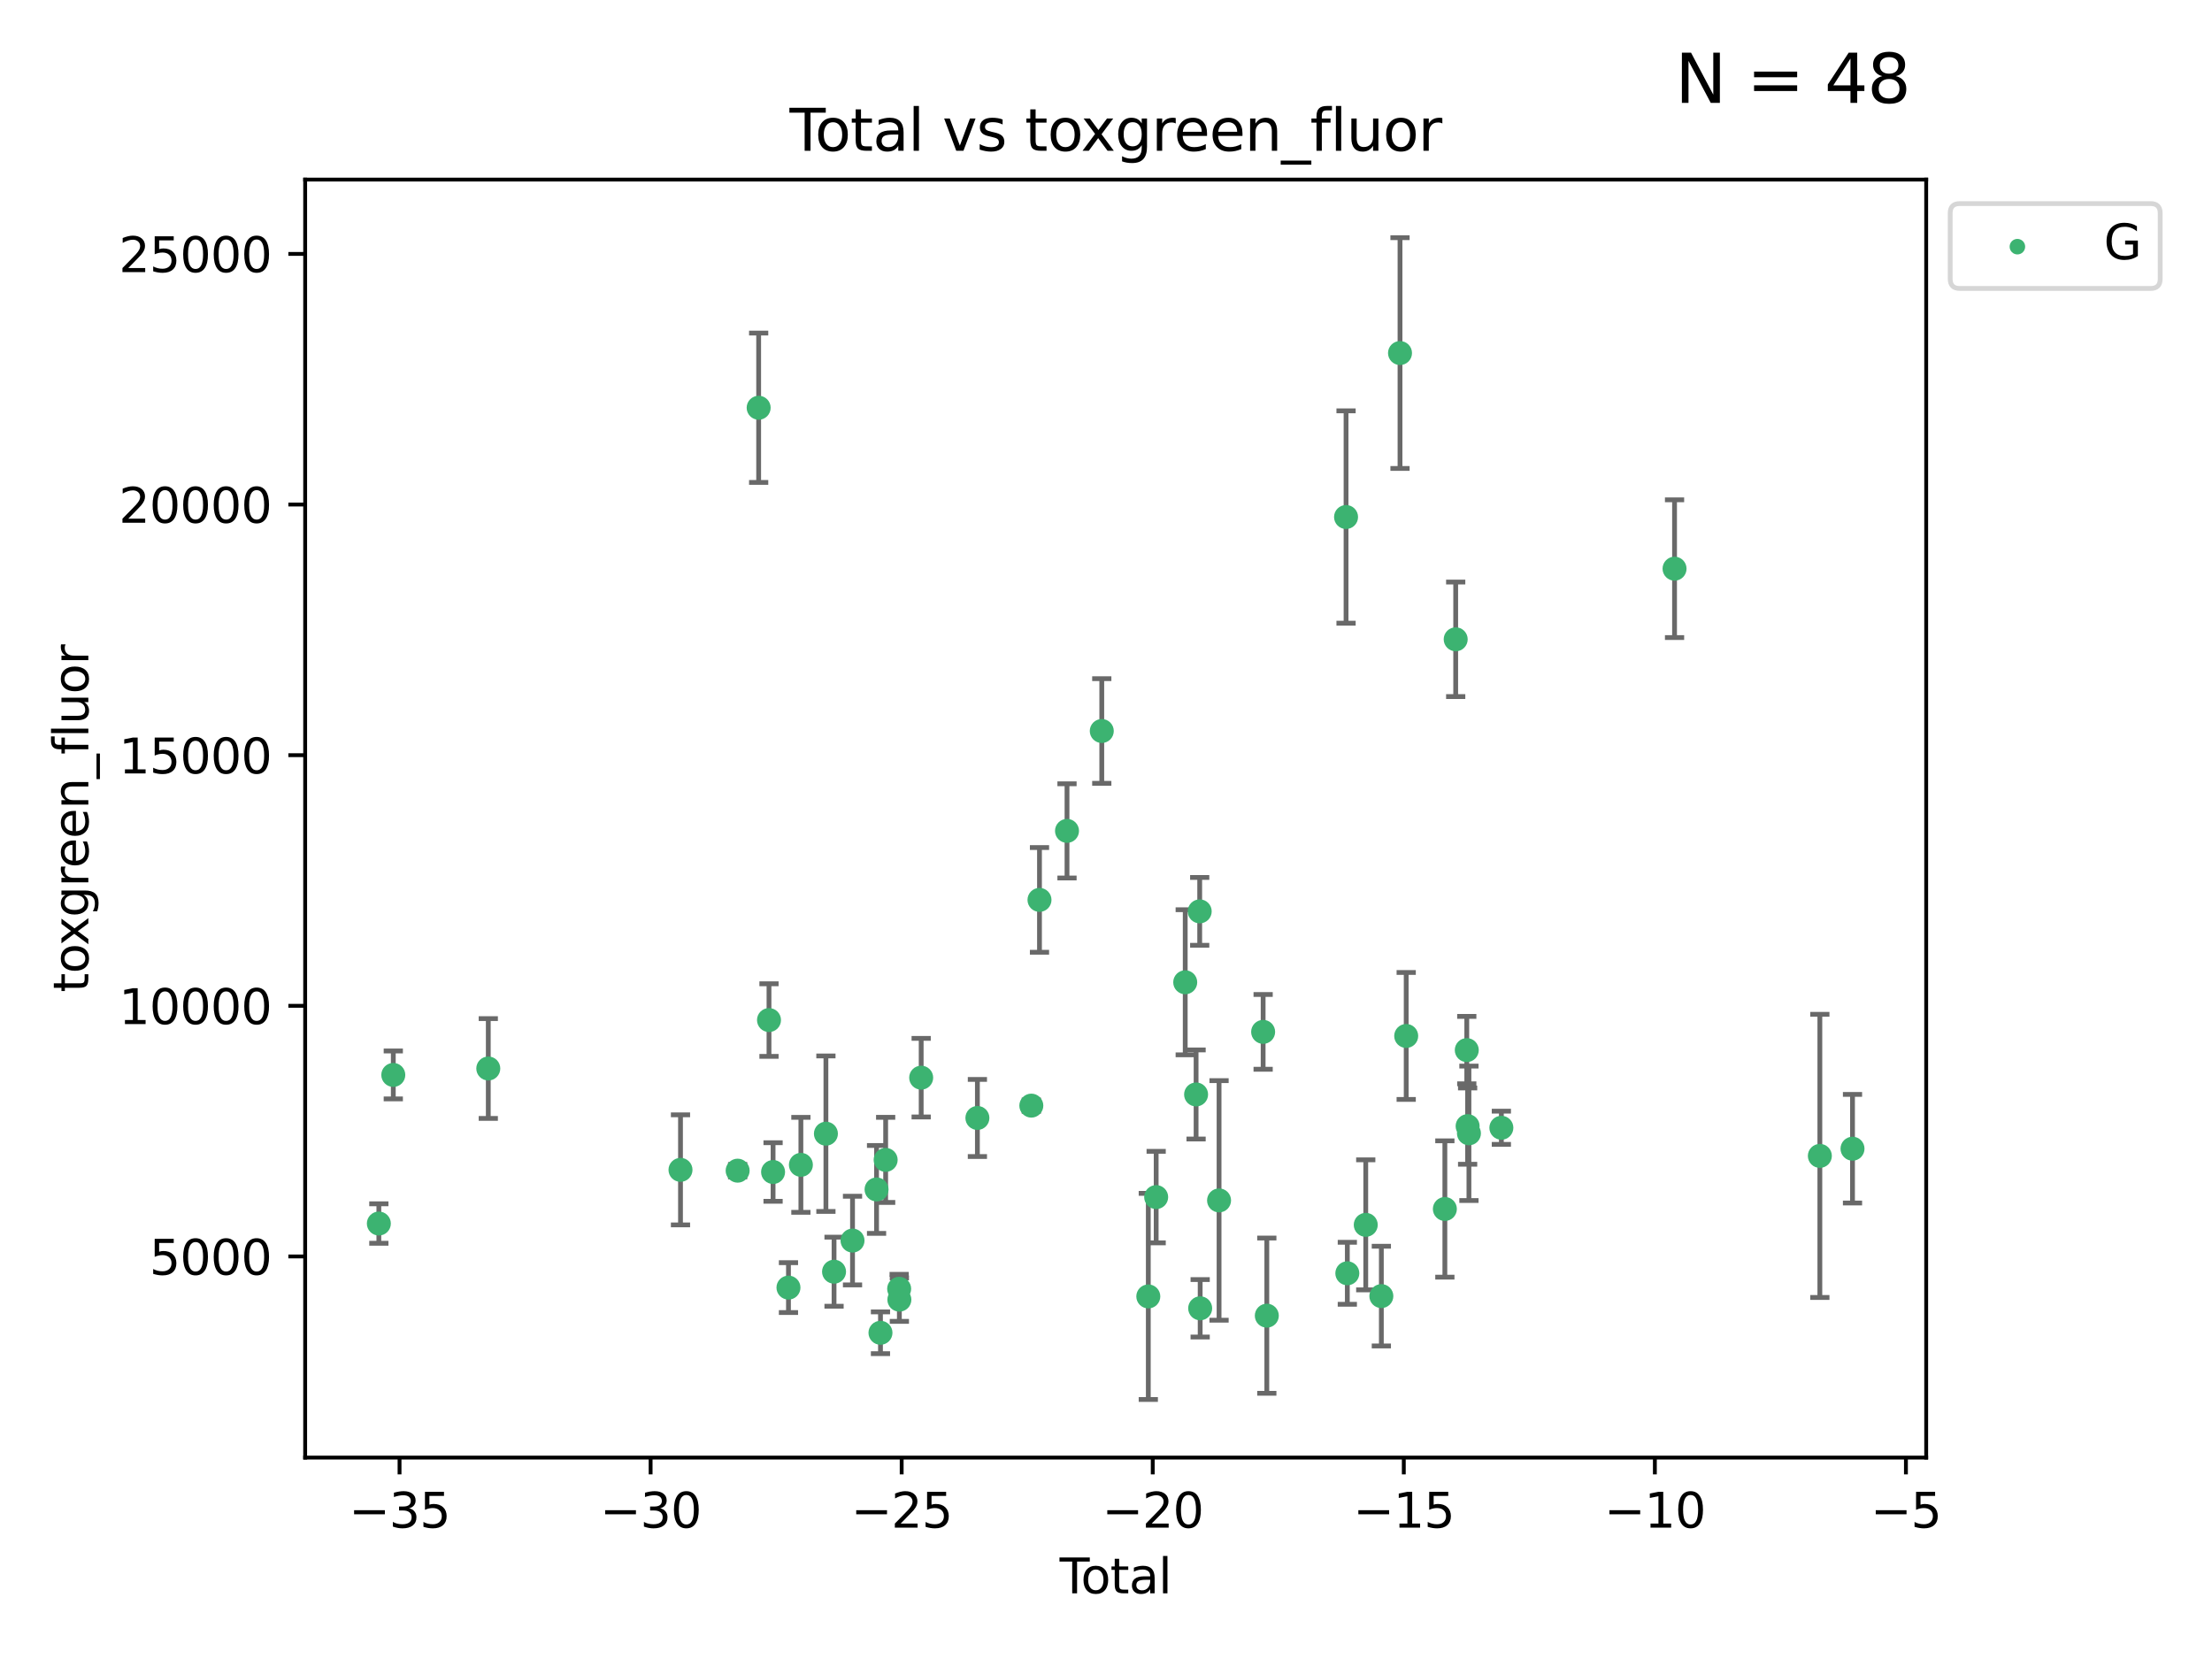<?xml version="1.0" encoding="utf-8" standalone="no"?>
<!DOCTYPE svg PUBLIC "-//W3C//DTD SVG 1.1//EN"
  "http://www.w3.org/Graphics/SVG/1.1/DTD/svg11.dtd">
<svg xmlns:xlink="http://www.w3.org/1999/xlink" width="460.8pt" height="345.6pt" viewBox="0 0 460.8 345.6" xmlns="http://www.w3.org/2000/svg" version="1.1">
 <defs>
  <style type="text/css">*{stroke-linejoin: round; stroke-linecap: butt}</style>
 </defs>
 <g id="figure_1">
  <g id="patch_1">
   <path d="M 0 345.6 
L 460.8 345.6 
L 460.8 0 
L 0 0 
z
" style="fill: #ffffff"/>
  </g>
  <g id="axes_1">
   <g id="patch_2">
    <path d="M 63.571 303.64 
L 401.26 303.64 
L 401.26 37.411 
L 63.571 37.411 
z
" style="fill: #ffffff"/>
   </g>
   <g id="PathCollection_1">
    <defs>
     <path id="mc4402844fc" d="M 0 1.118 
C 0.297 1.118 0.581 1 0.791 0.791 
C 1 0.581 1.118 0.297 1.118 0 
C 1.118 -0.297 1 -0.581 0.791 -0.791 
C 0.581 -1 0.297 -1.118 0 -1.118 
C -0.297 -1.118 -0.581 -1 -0.791 -0.791 
C -1 -0.581 -1.118 -0.297 -1.118 0 
C -1.118 0.297 -1 0.581 -0.791 0.791 
C -0.581 1 -0.297 1.118 0 1.118 
z
" style="stroke: #3cb371"/>
    </defs>
    <g clip-path="url(#p3f1ef7a6d8)">
     <use xlink:href="#mc4402844fc" x="78.921" y="254.885" style="fill: #3cb371; stroke: #3cb371"/>
     <use xlink:href="#mc4402844fc" x="81.93" y="223.929" style="fill: #3cb371; stroke: #3cb371"/>
     <use xlink:href="#mc4402844fc" x="101.719" y="222.588" style="fill: #3cb371; stroke: #3cb371"/>
     <use xlink:href="#mc4402844fc" x="141.76" y="243.702" style="fill: #3cb371; stroke: #3cb371"/>
     <use xlink:href="#mc4402844fc" x="153.665" y="243.871" style="fill: #3cb371; stroke: #3cb371"/>
     <use xlink:href="#mc4402844fc" x="158.042" y="84.942" style="fill: #3cb371; stroke: #3cb371"/>
     <use xlink:href="#mc4402844fc" x="160.196" y="212.498" style="fill: #3cb371; stroke: #3cb371"/>
     <use xlink:href="#mc4402844fc" x="161.046" y="244.15" style="fill: #3cb371; stroke: #3cb371"/>
     <use xlink:href="#mc4402844fc" x="164.252" y="268.231" style="fill: #3cb371; stroke: #3cb371"/>
     <use xlink:href="#mc4402844fc" x="166.84" y="242.658" style="fill: #3cb371; stroke: #3cb371"/>
     <use xlink:href="#mc4402844fc" x="172.053" y="236.169" style="fill: #3cb371; stroke: #3cb371"/>
     <use xlink:href="#mc4402844fc" x="173.747" y="264.917" style="fill: #3cb371; stroke: #3cb371"/>
     <use xlink:href="#mc4402844fc" x="177.596" y="258.435" style="fill: #3cb371; stroke: #3cb371"/>
     <use xlink:href="#mc4402844fc" x="182.603" y="247.781" style="fill: #3cb371; stroke: #3cb371"/>
     <use xlink:href="#mc4402844fc" x="183.419" y="277.644" style="fill: #3cb371; stroke: #3cb371"/>
     <use xlink:href="#mc4402844fc" x="184.499" y="241.626" style="fill: #3cb371; stroke: #3cb371"/>
     <use xlink:href="#mc4402844fc" x="187.311" y="268.48" style="fill: #3cb371; stroke: #3cb371"/>
     <use xlink:href="#mc4402844fc" x="187.355" y="270.741" style="fill: #3cb371; stroke: #3cb371"/>
     <use xlink:href="#mc4402844fc" x="191.898" y="224.498" style="fill: #3cb371; stroke: #3cb371"/>
     <use xlink:href="#mc4402844fc" x="203.61" y="232.891" style="fill: #3cb371; stroke: #3cb371"/>
     <use xlink:href="#mc4402844fc" x="214.844" y="230.323" style="fill: #3cb371; stroke: #3cb371"/>
     <use xlink:href="#mc4402844fc" x="216.545" y="187.463" style="fill: #3cb371; stroke: #3cb371"/>
     <use xlink:href="#mc4402844fc" x="222.277" y="173.088" style="fill: #3cb371; stroke: #3cb371"/>
     <use xlink:href="#mc4402844fc" x="229.52" y="152.282" style="fill: #3cb371; stroke: #3cb371"/>
     <use xlink:href="#mc4402844fc" x="239.213" y="270.069" style="fill: #3cb371; stroke: #3cb371"/>
     <use xlink:href="#mc4402844fc" x="240.851" y="249.377" style="fill: #3cb371; stroke: #3cb371"/>
     <use xlink:href="#mc4402844fc" x="246.904" y="204.627" style="fill: #3cb371; stroke: #3cb371"/>
     <use xlink:href="#mc4402844fc" x="249.167" y="227.996" style="fill: #3cb371; stroke: #3cb371"/>
     <use xlink:href="#mc4402844fc" x="249.92" y="189.855" style="fill: #3cb371; stroke: #3cb371"/>
     <use xlink:href="#mc4402844fc" x="250.017" y="272.543" style="fill: #3cb371; stroke: #3cb371"/>
     <use xlink:href="#mc4402844fc" x="253.952" y="250.068" style="fill: #3cb371; stroke: #3cb371"/>
     <use xlink:href="#mc4402844fc" x="263.134" y="214.959" style="fill: #3cb371; stroke: #3cb371"/>
     <use xlink:href="#mc4402844fc" x="263.901" y="274.077" style="fill: #3cb371; stroke: #3cb371"/>
     <use xlink:href="#mc4402844fc" x="280.407" y="107.704" style="fill: #3cb371; stroke: #3cb371"/>
     <use xlink:href="#mc4402844fc" x="280.673" y="265.249" style="fill: #3cb371; stroke: #3cb371"/>
     <use xlink:href="#mc4402844fc" x="284.511" y="255.16" style="fill: #3cb371; stroke: #3cb371"/>
     <use xlink:href="#mc4402844fc" x="287.76" y="270.001" style="fill: #3cb371; stroke: #3cb371"/>
     <use xlink:href="#mc4402844fc" x="291.648" y="73.547" style="fill: #3cb371; stroke: #3cb371"/>
     <use xlink:href="#mc4402844fc" x="292.937" y="215.81" style="fill: #3cb371; stroke: #3cb371"/>
     <use xlink:href="#mc4402844fc" x="300.991" y="251.853" style="fill: #3cb371; stroke: #3cb371"/>
     <use xlink:href="#mc4402844fc" x="303.248" y="133.179" style="fill: #3cb371; stroke: #3cb371"/>
     <use xlink:href="#mc4402844fc" x="305.556" y="218.754" style="fill: #3cb371; stroke: #3cb371"/>
     <use xlink:href="#mc4402844fc" x="305.733" y="234.591" style="fill: #3cb371; stroke: #3cb371"/>
     <use xlink:href="#mc4402844fc" x="306.006" y="236.09" style="fill: #3cb371; stroke: #3cb371"/>
     <use xlink:href="#mc4402844fc" x="312.761" y="234.936" style="fill: #3cb371; stroke: #3cb371"/>
     <use xlink:href="#mc4402844fc" x="348.839" y="118.468" style="fill: #3cb371; stroke: #3cb371"/>
     <use xlink:href="#mc4402844fc" x="379.109" y="240.794" style="fill: #3cb371; stroke: #3cb371"/>
     <use xlink:href="#mc4402844fc" x="385.911" y="239.297" style="fill: #3cb371; stroke: #3cb371"/>
    </g>
   </g>
   <g id="matplotlib.axis_1">
    <g id="xtick_1">
     <g id="line2d_1">
      <defs>
       <path id="mf916b9f836" d="M 0 0 
L 0 3.5 
" style="stroke: #000000; stroke-width: 0.8"/>
      </defs>
      <g>
       <use xlink:href="#mf916b9f836" x="83.232" y="303.64" style="stroke: #000000; stroke-width: 0.8"/>
      </g>
     </g>
     <g id="text_1">
      <!-- −35 -->
      <g transform="translate(72.68 318.238)scale(0.1 -0.1)">
       <defs>
        <path id="DejaVuSans-2212" d="M 678 2272 
L 4684 2272 
L 4684 1741 
L 678 1741 
L 678 2272 
z
" transform="scale(0.016)"/>
        <path id="DejaVuSans-33" d="M 2597 2516 
Q 3050 2419 3304 2112 
Q 3559 1806 3559 1356 
Q 3559 666 3084 287 
Q 2609 -91 1734 -91 
Q 1441 -91 1130 -33 
Q 819 25 488 141 
L 488 750 
Q 750 597 1062 519 
Q 1375 441 1716 441 
Q 2309 441 2620 675 
Q 2931 909 2931 1356 
Q 2931 1769 2642 2001 
Q 2353 2234 1838 2234 
L 1294 2234 
L 1294 2753 
L 1863 2753 
Q 2328 2753 2575 2939 
Q 2822 3125 2822 3475 
Q 2822 3834 2567 4026 
Q 2313 4219 1838 4219 
Q 1578 4219 1281 4162 
Q 984 4106 628 3988 
L 628 4550 
Q 988 4650 1302 4700 
Q 1616 4750 1894 4750 
Q 2613 4750 3031 4423 
Q 3450 4097 3450 3541 
Q 3450 3153 3228 2886 
Q 3006 2619 2597 2516 
z
" transform="scale(0.016)"/>
        <path id="DejaVuSans-35" d="M 691 4666 
L 3169 4666 
L 3169 4134 
L 1269 4134 
L 1269 2991 
Q 1406 3038 1543 3061 
Q 1681 3084 1819 3084 
Q 2600 3084 3056 2656 
Q 3513 2228 3513 1497 
Q 3513 744 3044 326 
Q 2575 -91 1722 -91 
Q 1428 -91 1123 -41 
Q 819 9 494 109 
L 494 744 
Q 775 591 1075 516 
Q 1375 441 1709 441 
Q 2250 441 2565 725 
Q 2881 1009 2881 1497 
Q 2881 1984 2565 2268 
Q 2250 2553 1709 2553 
Q 1456 2553 1204 2497 
Q 953 2441 691 2322 
L 691 4666 
z
" transform="scale(0.016)"/>
       </defs>
       <use xlink:href="#DejaVuSans-2212"/>
       <use xlink:href="#DejaVuSans-33" x="83.789"/>
       <use xlink:href="#DejaVuSans-35" x="147.412"/>
      </g>
     </g>
    </g>
    <g id="xtick_2">
     <g id="line2d_2">
      <g>
       <use xlink:href="#mf916b9f836" x="135.534" y="303.64" style="stroke: #000000; stroke-width: 0.8"/>
      </g>
     </g>
     <g id="text_2">
      <!-- −30 -->
      <g transform="translate(124.981 318.238)scale(0.1 -0.1)">
       <defs>
        <path id="DejaVuSans-30" d="M 2034 4250 
Q 1547 4250 1301 3770 
Q 1056 3291 1056 2328 
Q 1056 1369 1301 889 
Q 1547 409 2034 409 
Q 2525 409 2770 889 
Q 3016 1369 3016 2328 
Q 3016 3291 2770 3770 
Q 2525 4250 2034 4250 
z
M 2034 4750 
Q 2819 4750 3233 4129 
Q 3647 3509 3647 2328 
Q 3647 1150 3233 529 
Q 2819 -91 2034 -91 
Q 1250 -91 836 529 
Q 422 1150 422 2328 
Q 422 3509 836 4129 
Q 1250 4750 2034 4750 
z
" transform="scale(0.016)"/>
       </defs>
       <use xlink:href="#DejaVuSans-2212"/>
       <use xlink:href="#DejaVuSans-33" x="83.789"/>
       <use xlink:href="#DejaVuSans-30" x="147.412"/>
      </g>
     </g>
    </g>
    <g id="xtick_3">
     <g id="line2d_3">
      <g>
       <use xlink:href="#mf916b9f836" x="187.835" y="303.64" style="stroke: #000000; stroke-width: 0.8"/>
      </g>
     </g>
     <g id="text_3">
      <!-- −25 -->
      <g transform="translate(177.283 318.238)scale(0.1 -0.1)">
       <defs>
        <path id="DejaVuSans-32" d="M 1228 531 
L 3431 531 
L 3431 0 
L 469 0 
L 469 531 
Q 828 903 1448 1529 
Q 2069 2156 2228 2338 
Q 2531 2678 2651 2914 
Q 2772 3150 2772 3378 
Q 2772 3750 2511 3984 
Q 2250 4219 1831 4219 
Q 1534 4219 1204 4116 
Q 875 4013 500 3803 
L 500 4441 
Q 881 4594 1212 4672 
Q 1544 4750 1819 4750 
Q 2544 4750 2975 4387 
Q 3406 4025 3406 3419 
Q 3406 3131 3298 2873 
Q 3191 2616 2906 2266 
Q 2828 2175 2409 1742 
Q 1991 1309 1228 531 
z
" transform="scale(0.016)"/>
       </defs>
       <use xlink:href="#DejaVuSans-2212"/>
       <use xlink:href="#DejaVuSans-32" x="83.789"/>
       <use xlink:href="#DejaVuSans-35" x="147.412"/>
      </g>
     </g>
    </g>
    <g id="xtick_4">
     <g id="line2d_4">
      <g>
       <use xlink:href="#mf916b9f836" x="240.136" y="303.64" style="stroke: #000000; stroke-width: 0.8"/>
      </g>
     </g>
     <g id="text_4">
      <!-- −20 -->
      <g transform="translate(229.584 318.238)scale(0.1 -0.1)">
       <use xlink:href="#DejaVuSans-2212"/>
       <use xlink:href="#DejaVuSans-32" x="83.789"/>
       <use xlink:href="#DejaVuSans-30" x="147.412"/>
      </g>
     </g>
    </g>
    <g id="xtick_5">
     <g id="line2d_5">
      <g>
       <use xlink:href="#mf916b9f836" x="292.437" y="303.64" style="stroke: #000000; stroke-width: 0.8"/>
      </g>
     </g>
     <g id="text_5">
      <!-- −15 -->
      <g transform="translate(281.885 318.238)scale(0.1 -0.1)">
       <defs>
        <path id="DejaVuSans-31" d="M 794 531 
L 1825 531 
L 1825 4091 
L 703 3866 
L 703 4441 
L 1819 4666 
L 2450 4666 
L 2450 531 
L 3481 531 
L 3481 0 
L 794 0 
L 794 531 
z
" transform="scale(0.016)"/>
       </defs>
       <use xlink:href="#DejaVuSans-2212"/>
       <use xlink:href="#DejaVuSans-31" x="83.789"/>
       <use xlink:href="#DejaVuSans-35" x="147.412"/>
      </g>
     </g>
    </g>
    <g id="xtick_6">
     <g id="line2d_6">
      <g>
       <use xlink:href="#mf916b9f836" x="344.739" y="303.64" style="stroke: #000000; stroke-width: 0.8"/>
      </g>
     </g>
     <g id="text_6">
      <!-- −10 -->
      <g transform="translate(334.186 318.238)scale(0.1 -0.1)">
       <use xlink:href="#DejaVuSans-2212"/>
       <use xlink:href="#DejaVuSans-31" x="83.789"/>
       <use xlink:href="#DejaVuSans-30" x="147.412"/>
      </g>
     </g>
    </g>
    <g id="xtick_7">
     <g id="line2d_7">
      <g>
       <use xlink:href="#mf916b9f836" x="397.04" y="303.64" style="stroke: #000000; stroke-width: 0.8"/>
      </g>
     </g>
     <g id="text_7">
      <!-- −5 -->
      <g transform="translate(389.669 318.238)scale(0.1 -0.1)">
       <use xlink:href="#DejaVuSans-2212"/>
       <use xlink:href="#DejaVuSans-35" x="83.789"/>
      </g>
     </g>
    </g>
    <g id="text_8">
     <!-- Total -->
     <g transform="translate(220.739 331.917)scale(0.1 -0.1)">
      <defs>
       <path id="DejaVuSans-54" d="M -19 4666 
L 3928 4666 
L 3928 4134 
L 2272 4134 
L 2272 0 
L 1638 0 
L 1638 4134 
L -19 4134 
L -19 4666 
z
" transform="scale(0.016)"/>
       <path id="DejaVuSans-6f" d="M 1959 3097 
Q 1497 3097 1228 2736 
Q 959 2375 959 1747 
Q 959 1119 1226 758 
Q 1494 397 1959 397 
Q 2419 397 2687 759 
Q 2956 1122 2956 1747 
Q 2956 2369 2687 2733 
Q 2419 3097 1959 3097 
z
M 1959 3584 
Q 2709 3584 3137 3096 
Q 3566 2609 3566 1747 
Q 3566 888 3137 398 
Q 2709 -91 1959 -91 
Q 1206 -91 779 398 
Q 353 888 353 1747 
Q 353 2609 779 3096 
Q 1206 3584 1959 3584 
z
" transform="scale(0.016)"/>
       <path id="DejaVuSans-74" d="M 1172 4494 
L 1172 3500 
L 2356 3500 
L 2356 3053 
L 1172 3053 
L 1172 1153 
Q 1172 725 1289 603 
Q 1406 481 1766 481 
L 2356 481 
L 2356 0 
L 1766 0 
Q 1100 0 847 248 
Q 594 497 594 1153 
L 594 3053 
L 172 3053 
L 172 3500 
L 594 3500 
L 594 4494 
L 1172 4494 
z
" transform="scale(0.016)"/>
       <path id="DejaVuSans-61" d="M 2194 1759 
Q 1497 1759 1228 1600 
Q 959 1441 959 1056 
Q 959 750 1161 570 
Q 1363 391 1709 391 
Q 2188 391 2477 730 
Q 2766 1069 2766 1631 
L 2766 1759 
L 2194 1759 
z
M 3341 1997 
L 3341 0 
L 2766 0 
L 2766 531 
Q 2569 213 2275 61 
Q 1981 -91 1556 -91 
Q 1019 -91 701 211 
Q 384 513 384 1019 
Q 384 1609 779 1909 
Q 1175 2209 1959 2209 
L 2766 2209 
L 2766 2266 
Q 2766 2663 2505 2880 
Q 2244 3097 1772 3097 
Q 1472 3097 1187 3025 
Q 903 2953 641 2809 
L 641 3341 
Q 956 3463 1253 3523 
Q 1550 3584 1831 3584 
Q 2591 3584 2966 3190 
Q 3341 2797 3341 1997 
z
" transform="scale(0.016)"/>
       <path id="DejaVuSans-6c" d="M 603 4863 
L 1178 4863 
L 1178 0 
L 603 0 
L 603 4863 
z
" transform="scale(0.016)"/>
      </defs>
      <use xlink:href="#DejaVuSans-54"/>
      <use xlink:href="#DejaVuSans-6f" x="44.084"/>
      <use xlink:href="#DejaVuSans-74" x="105.266"/>
      <use xlink:href="#DejaVuSans-61" x="144.475"/>
      <use xlink:href="#DejaVuSans-6c" x="205.754"/>
     </g>
    </g>
   </g>
   <g id="matplotlib.axis_2">
    <g id="ytick_1">
     <g id="line2d_8">
      <defs>
       <path id="m6b5af31421" d="M 0 0 
L -3.5 0 
" style="stroke: #000000; stroke-width: 0.8"/>
      </defs>
      <g>
       <use xlink:href="#m6b5af31421" x="63.571" y="261.744" style="stroke: #000000; stroke-width: 0.8"/>
      </g>
     </g>
     <g id="text_9">
      <!-- 5000 -->
      <g transform="translate(31.121 265.543)scale(0.1 -0.1)">
       <use xlink:href="#DejaVuSans-35"/>
       <use xlink:href="#DejaVuSans-30" x="63.623"/>
       <use xlink:href="#DejaVuSans-30" x="127.246"/>
       <use xlink:href="#DejaVuSans-30" x="190.869"/>
      </g>
     </g>
    </g>
    <g id="ytick_2">
     <g id="line2d_9">
      <g>
       <use xlink:href="#m6b5af31421" x="63.571" y="209.53" style="stroke: #000000; stroke-width: 0.8"/>
      </g>
     </g>
     <g id="text_10">
      <!-- 10000 -->
      <g transform="translate(24.759 213.329)scale(0.1 -0.1)">
       <use xlink:href="#DejaVuSans-31"/>
       <use xlink:href="#DejaVuSans-30" x="63.623"/>
       <use xlink:href="#DejaVuSans-30" x="127.246"/>
       <use xlink:href="#DejaVuSans-30" x="190.869"/>
       <use xlink:href="#DejaVuSans-30" x="254.492"/>
      </g>
     </g>
    </g>
    <g id="ytick_3">
     <g id="line2d_10">
      <g>
       <use xlink:href="#m6b5af31421" x="63.571" y="157.317" style="stroke: #000000; stroke-width: 0.8"/>
      </g>
     </g>
     <g id="text_11">
      <!-- 15000 -->
      <g transform="translate(24.759 161.116)scale(0.1 -0.1)">
       <use xlink:href="#DejaVuSans-31"/>
       <use xlink:href="#DejaVuSans-35" x="63.623"/>
       <use xlink:href="#DejaVuSans-30" x="127.246"/>
       <use xlink:href="#DejaVuSans-30" x="190.869"/>
       <use xlink:href="#DejaVuSans-30" x="254.492"/>
      </g>
     </g>
    </g>
    <g id="ytick_4">
     <g id="line2d_11">
      <g>
       <use xlink:href="#m6b5af31421" x="63.571" y="105.103" style="stroke: #000000; stroke-width: 0.8"/>
      </g>
     </g>
     <g id="text_12">
      <!-- 20000 -->
      <g transform="translate(24.759 108.902)scale(0.1 -0.1)">
       <use xlink:href="#DejaVuSans-32"/>
       <use xlink:href="#DejaVuSans-30" x="63.623"/>
       <use xlink:href="#DejaVuSans-30" x="127.246"/>
       <use xlink:href="#DejaVuSans-30" x="190.869"/>
       <use xlink:href="#DejaVuSans-30" x="254.492"/>
      </g>
     </g>
    </g>
    <g id="ytick_5">
     <g id="line2d_12">
      <g>
       <use xlink:href="#m6b5af31421" x="63.571" y="52.89" style="stroke: #000000; stroke-width: 0.8"/>
      </g>
     </g>
     <g id="text_13">
      <!-- 25000 -->
      <g transform="translate(24.759 56.689)scale(0.1 -0.1)">
       <use xlink:href="#DejaVuSans-32"/>
       <use xlink:href="#DejaVuSans-35" x="63.623"/>
       <use xlink:href="#DejaVuSans-30" x="127.246"/>
       <use xlink:href="#DejaVuSans-30" x="190.869"/>
       <use xlink:href="#DejaVuSans-30" x="254.492"/>
      </g>
     </g>
    </g>
    <g id="text_14">
     <!-- toxgreen_fluor -->
     <g transform="translate(18.401 206.72)rotate(-90)scale(0.1 -0.1)">
      <defs>
       <path id="DejaVuSans-78" d="M 3513 3500 
L 2247 1797 
L 3578 0 
L 2900 0 
L 1881 1375 
L 863 0 
L 184 0 
L 1544 1831 
L 300 3500 
L 978 3500 
L 1906 2253 
L 2834 3500 
L 3513 3500 
z
" transform="scale(0.016)"/>
       <path id="DejaVuSans-67" d="M 2906 1791 
Q 2906 2416 2648 2759 
Q 2391 3103 1925 3103 
Q 1463 3103 1205 2759 
Q 947 2416 947 1791 
Q 947 1169 1205 825 
Q 1463 481 1925 481 
Q 2391 481 2648 825 
Q 2906 1169 2906 1791 
z
M 3481 434 
Q 3481 -459 3084 -895 
Q 2688 -1331 1869 -1331 
Q 1566 -1331 1297 -1286 
Q 1028 -1241 775 -1147 
L 775 -588 
Q 1028 -725 1275 -790 
Q 1522 -856 1778 -856 
Q 2344 -856 2625 -561 
Q 2906 -266 2906 331 
L 2906 616 
Q 2728 306 2450 153 
Q 2172 0 1784 0 
Q 1141 0 747 490 
Q 353 981 353 1791 
Q 353 2603 747 3093 
Q 1141 3584 1784 3584 
Q 2172 3584 2450 3431 
Q 2728 3278 2906 2969 
L 2906 3500 
L 3481 3500 
L 3481 434 
z
" transform="scale(0.016)"/>
       <path id="DejaVuSans-72" d="M 2631 2963 
Q 2534 3019 2420 3045 
Q 2306 3072 2169 3072 
Q 1681 3072 1420 2755 
Q 1159 2438 1159 1844 
L 1159 0 
L 581 0 
L 581 3500 
L 1159 3500 
L 1159 2956 
Q 1341 3275 1631 3429 
Q 1922 3584 2338 3584 
Q 2397 3584 2469 3576 
Q 2541 3569 2628 3553 
L 2631 2963 
z
" transform="scale(0.016)"/>
       <path id="DejaVuSans-65" d="M 3597 1894 
L 3597 1613 
L 953 1613 
Q 991 1019 1311 708 
Q 1631 397 2203 397 
Q 2534 397 2845 478 
Q 3156 559 3463 722 
L 3463 178 
Q 3153 47 2828 -22 
Q 2503 -91 2169 -91 
Q 1331 -91 842 396 
Q 353 884 353 1716 
Q 353 2575 817 3079 
Q 1281 3584 2069 3584 
Q 2775 3584 3186 3129 
Q 3597 2675 3597 1894 
z
M 3022 2063 
Q 3016 2534 2758 2815 
Q 2500 3097 2075 3097 
Q 1594 3097 1305 2825 
Q 1016 2553 972 2059 
L 3022 2063 
z
" transform="scale(0.016)"/>
       <path id="DejaVuSans-6e" d="M 3513 2113 
L 3513 0 
L 2938 0 
L 2938 2094 
Q 2938 2591 2744 2837 
Q 2550 3084 2163 3084 
Q 1697 3084 1428 2787 
Q 1159 2491 1159 1978 
L 1159 0 
L 581 0 
L 581 3500 
L 1159 3500 
L 1159 2956 
Q 1366 3272 1645 3428 
Q 1925 3584 2291 3584 
Q 2894 3584 3203 3211 
Q 3513 2838 3513 2113 
z
" transform="scale(0.016)"/>
       <path id="DejaVuSans-5f" d="M 3263 -1063 
L 3263 -1509 
L -63 -1509 
L -63 -1063 
L 3263 -1063 
z
" transform="scale(0.016)"/>
       <path id="DejaVuSans-66" d="M 2375 4863 
L 2375 4384 
L 1825 4384 
Q 1516 4384 1395 4259 
Q 1275 4134 1275 3809 
L 1275 3500 
L 2222 3500 
L 2222 3053 
L 1275 3053 
L 1275 0 
L 697 0 
L 697 3053 
L 147 3053 
L 147 3500 
L 697 3500 
L 697 3744 
Q 697 4328 969 4595 
Q 1241 4863 1831 4863 
L 2375 4863 
z
" transform="scale(0.016)"/>
       <path id="DejaVuSans-75" d="M 544 1381 
L 544 3500 
L 1119 3500 
L 1119 1403 
Q 1119 906 1312 657 
Q 1506 409 1894 409 
Q 2359 409 2629 706 
Q 2900 1003 2900 1516 
L 2900 3500 
L 3475 3500 
L 3475 0 
L 2900 0 
L 2900 538 
Q 2691 219 2414 64 
Q 2138 -91 1772 -91 
Q 1169 -91 856 284 
Q 544 659 544 1381 
z
M 1991 3584 
L 1991 3584 
z
" transform="scale(0.016)"/>
      </defs>
      <use xlink:href="#DejaVuSans-74"/>
      <use xlink:href="#DejaVuSans-6f" x="39.209"/>
      <use xlink:href="#DejaVuSans-78" x="97.266"/>
      <use xlink:href="#DejaVuSans-67" x="156.445"/>
      <use xlink:href="#DejaVuSans-72" x="219.922"/>
      <use xlink:href="#DejaVuSans-65" x="258.785"/>
      <use xlink:href="#DejaVuSans-65" x="320.309"/>
      <use xlink:href="#DejaVuSans-6e" x="381.832"/>
      <use xlink:href="#DejaVuSans-5f" x="445.211"/>
      <use xlink:href="#DejaVuSans-66" x="495.211"/>
      <use xlink:href="#DejaVuSans-6c" x="530.416"/>
      <use xlink:href="#DejaVuSans-75" x="558.199"/>
      <use xlink:href="#DejaVuSans-6f" x="621.578"/>
      <use xlink:href="#DejaVuSans-72" x="682.76"/>
     </g>
    </g>
   </g>
   <g id="LineCollection_1">
    <path d="M 78.921 258.995 
L 78.921 250.775 
" clip-path="url(#p3f1ef7a6d8)" style="fill: none; stroke: #696969"/>
    <path d="M 81.93 228.921 
L 81.93 218.936 
" clip-path="url(#p3f1ef7a6d8)" style="fill: none; stroke: #696969"/>
    <path d="M 101.719 232.983 
L 101.719 212.193 
" clip-path="url(#p3f1ef7a6d8)" style="fill: none; stroke: #696969"/>
    <path d="M 141.76 255.17 
L 141.76 232.234 
" clip-path="url(#p3f1ef7a6d8)" style="fill: none; stroke: #696969"/>
    <path d="M 153.665 245.17 
L 153.665 242.572 
" clip-path="url(#p3f1ef7a6d8)" style="fill: none; stroke: #696969"/>
    <path d="M 158.042 100.499 
L 158.042 69.384 
" clip-path="url(#p3f1ef7a6d8)" style="fill: none; stroke: #696969"/>
    <path d="M 160.196 220.056 
L 160.196 204.941 
" clip-path="url(#p3f1ef7a6d8)" style="fill: none; stroke: #696969"/>
    <path d="M 161.046 250.252 
L 161.046 238.047 
" clip-path="url(#p3f1ef7a6d8)" style="fill: none; stroke: #696969"/>
    <path d="M 164.252 273.425 
L 164.252 263.038 
" clip-path="url(#p3f1ef7a6d8)" style="fill: none; stroke: #696969"/>
    <path d="M 166.84 252.548 
L 166.84 232.767 
" clip-path="url(#p3f1ef7a6d8)" style="fill: none; stroke: #696969"/>
    <path d="M 172.053 252.363 
L 172.053 219.976 
" clip-path="url(#p3f1ef7a6d8)" style="fill: none; stroke: #696969"/>
    <path d="M 173.747 272.114 
L 173.747 257.72 
" clip-path="url(#p3f1ef7a6d8)" style="fill: none; stroke: #696969"/>
    <path d="M 177.596 267.669 
L 177.596 249.201 
" clip-path="url(#p3f1ef7a6d8)" style="fill: none; stroke: #696969"/>
    <path d="M 182.603 256.938 
L 182.603 238.624 
" clip-path="url(#p3f1ef7a6d8)" style="fill: none; stroke: #696969"/>
    <path d="M 183.419 281.995 
L 183.419 273.292 
" clip-path="url(#p3f1ef7a6d8)" style="fill: none; stroke: #696969"/>
    <path d="M 184.499 250.492 
L 184.499 232.759 
" clip-path="url(#p3f1ef7a6d8)" style="fill: none; stroke: #696969"/>
    <path d="M 187.311 271.493 
L 187.311 265.466 
" clip-path="url(#p3f1ef7a6d8)" style="fill: none; stroke: #696969"/>
    <path d="M 187.355 275.264 
L 187.355 266.218 
" clip-path="url(#p3f1ef7a6d8)" style="fill: none; stroke: #696969"/>
    <path d="M 191.898 232.686 
L 191.898 216.31 
" clip-path="url(#p3f1ef7a6d8)" style="fill: none; stroke: #696969"/>
    <path d="M 203.61 240.921 
L 203.61 224.86 
" clip-path="url(#p3f1ef7a6d8)" style="fill: none; stroke: #696969"/>
    <path d="M 214.844 231.508 
L 214.844 229.137 
" clip-path="url(#p3f1ef7a6d8)" style="fill: none; stroke: #696969"/>
    <path d="M 216.545 198.368 
L 216.545 176.557 
" clip-path="url(#p3f1ef7a6d8)" style="fill: none; stroke: #696969"/>
    <path d="M 222.277 182.9 
L 222.277 163.276 
" clip-path="url(#p3f1ef7a6d8)" style="fill: none; stroke: #696969"/>
    <path d="M 229.52 163.186 
L 229.52 141.378 
" clip-path="url(#p3f1ef7a6d8)" style="fill: none; stroke: #696969"/>
    <path d="M 239.213 291.539 
L 239.213 248.599 
" clip-path="url(#p3f1ef7a6d8)" style="fill: none; stroke: #696969"/>
    <path d="M 240.851 258.91 
L 240.851 239.843 
" clip-path="url(#p3f1ef7a6d8)" style="fill: none; stroke: #696969"/>
    <path d="M 246.904 219.744 
L 246.904 189.509 
" clip-path="url(#p3f1ef7a6d8)" style="fill: none; stroke: #696969"/>
    <path d="M 249.167 237.272 
L 249.167 218.719 
" clip-path="url(#p3f1ef7a6d8)" style="fill: none; stroke: #696969"/>
    <path d="M 249.92 196.923 
L 249.92 182.788 
" clip-path="url(#p3f1ef7a6d8)" style="fill: none; stroke: #696969"/>
    <path d="M 250.017 278.528 
L 250.017 266.558 
" clip-path="url(#p3f1ef7a6d8)" style="fill: none; stroke: #696969"/>
    <path d="M 253.952 275.021 
L 253.952 225.115 
" clip-path="url(#p3f1ef7a6d8)" style="fill: none; stroke: #696969"/>
    <path d="M 263.134 222.745 
L 263.134 207.173 
" clip-path="url(#p3f1ef7a6d8)" style="fill: none; stroke: #696969"/>
    <path d="M 263.901 290.251 
L 263.901 257.904 
" clip-path="url(#p3f1ef7a6d8)" style="fill: none; stroke: #696969"/>
    <path d="M 280.407 129.823 
L 280.407 85.585 
" clip-path="url(#p3f1ef7a6d8)" style="fill: none; stroke: #696969"/>
    <path d="M 280.673 271.705 
L 280.673 258.792 
" clip-path="url(#p3f1ef7a6d8)" style="fill: none; stroke: #696969"/>
    <path d="M 284.511 268.703 
L 284.511 241.616 
" clip-path="url(#p3f1ef7a6d8)" style="fill: none; stroke: #696969"/>
    <path d="M 287.76 280.387 
L 287.76 259.615 
" clip-path="url(#p3f1ef7a6d8)" style="fill: none; stroke: #696969"/>
    <path d="M 291.648 97.582 
L 291.648 49.513 
" clip-path="url(#p3f1ef7a6d8)" style="fill: none; stroke: #696969"/>
    <path d="M 292.937 229.033 
L 292.937 202.586 
" clip-path="url(#p3f1ef7a6d8)" style="fill: none; stroke: #696969"/>
    <path d="M 300.991 266.052 
L 300.991 237.653 
" clip-path="url(#p3f1ef7a6d8)" style="fill: none; stroke: #696969"/>
    <path d="M 303.248 145.109 
L 303.248 121.25 
" clip-path="url(#p3f1ef7a6d8)" style="fill: none; stroke: #696969"/>
    <path d="M 305.556 225.775 
L 305.556 211.733 
" clip-path="url(#p3f1ef7a6d8)" style="fill: none; stroke: #696969"/>
    <path d="M 305.733 242.536 
L 305.733 226.646 
" clip-path="url(#p3f1ef7a6d8)" style="fill: none; stroke: #696969"/>
    <path d="M 306.006 250.089 
L 306.006 222.091 
" clip-path="url(#p3f1ef7a6d8)" style="fill: none; stroke: #696969"/>
    <path d="M 312.761 238.395 
L 312.761 231.478 
" clip-path="url(#p3f1ef7a6d8)" style="fill: none; stroke: #696969"/>
    <path d="M 348.839 132.812 
L 348.839 104.123 
" clip-path="url(#p3f1ef7a6d8)" style="fill: none; stroke: #696969"/>
    <path d="M 379.109 270.285 
L 379.109 211.302 
" clip-path="url(#p3f1ef7a6d8)" style="fill: none; stroke: #696969"/>
    <path d="M 385.911 250.605 
L 385.911 227.988 
" clip-path="url(#p3f1ef7a6d8)" style="fill: none; stroke: #696969"/>
   </g>
   <g id="line2d_13">
    <defs>
     <path id="m3ceed61f29" d="M 2 0 
L -2 -0 
" style="stroke: #696969"/>
    </defs>
    <g clip-path="url(#p3f1ef7a6d8)">
     <use xlink:href="#m3ceed61f29" x="78.921" y="258.995" style="fill: #696969; stroke: #696969"/>
     <use xlink:href="#m3ceed61f29" x="81.93" y="228.921" style="fill: #696969; stroke: #696969"/>
     <use xlink:href="#m3ceed61f29" x="101.719" y="232.983" style="fill: #696969; stroke: #696969"/>
     <use xlink:href="#m3ceed61f29" x="141.76" y="255.17" style="fill: #696969; stroke: #696969"/>
     <use xlink:href="#m3ceed61f29" x="153.665" y="245.17" style="fill: #696969; stroke: #696969"/>
     <use xlink:href="#m3ceed61f29" x="158.042" y="100.499" style="fill: #696969; stroke: #696969"/>
     <use xlink:href="#m3ceed61f29" x="160.196" y="220.056" style="fill: #696969; stroke: #696969"/>
     <use xlink:href="#m3ceed61f29" x="161.046" y="250.252" style="fill: #696969; stroke: #696969"/>
     <use xlink:href="#m3ceed61f29" x="164.252" y="273.425" style="fill: #696969; stroke: #696969"/>
     <use xlink:href="#m3ceed61f29" x="166.84" y="252.548" style="fill: #696969; stroke: #696969"/>
     <use xlink:href="#m3ceed61f29" x="172.053" y="252.363" style="fill: #696969; stroke: #696969"/>
     <use xlink:href="#m3ceed61f29" x="173.747" y="272.114" style="fill: #696969; stroke: #696969"/>
     <use xlink:href="#m3ceed61f29" x="177.596" y="267.669" style="fill: #696969; stroke: #696969"/>
     <use xlink:href="#m3ceed61f29" x="182.603" y="256.938" style="fill: #696969; stroke: #696969"/>
     <use xlink:href="#m3ceed61f29" x="183.419" y="281.995" style="fill: #696969; stroke: #696969"/>
     <use xlink:href="#m3ceed61f29" x="184.499" y="250.492" style="fill: #696969; stroke: #696969"/>
     <use xlink:href="#m3ceed61f29" x="187.311" y="271.493" style="fill: #696969; stroke: #696969"/>
     <use xlink:href="#m3ceed61f29" x="187.355" y="275.264" style="fill: #696969; stroke: #696969"/>
     <use xlink:href="#m3ceed61f29" x="191.898" y="232.686" style="fill: #696969; stroke: #696969"/>
     <use xlink:href="#m3ceed61f29" x="203.61" y="240.921" style="fill: #696969; stroke: #696969"/>
     <use xlink:href="#m3ceed61f29" x="214.844" y="231.508" style="fill: #696969; stroke: #696969"/>
     <use xlink:href="#m3ceed61f29" x="216.545" y="198.368" style="fill: #696969; stroke: #696969"/>
     <use xlink:href="#m3ceed61f29" x="222.277" y="182.9" style="fill: #696969; stroke: #696969"/>
     <use xlink:href="#m3ceed61f29" x="229.52" y="163.186" style="fill: #696969; stroke: #696969"/>
     <use xlink:href="#m3ceed61f29" x="239.213" y="291.539" style="fill: #696969; stroke: #696969"/>
     <use xlink:href="#m3ceed61f29" x="240.851" y="258.91" style="fill: #696969; stroke: #696969"/>
     <use xlink:href="#m3ceed61f29" x="246.904" y="219.744" style="fill: #696969; stroke: #696969"/>
     <use xlink:href="#m3ceed61f29" x="249.167" y="237.272" style="fill: #696969; stroke: #696969"/>
     <use xlink:href="#m3ceed61f29" x="249.92" y="196.923" style="fill: #696969; stroke: #696969"/>
     <use xlink:href="#m3ceed61f29" x="250.017" y="278.528" style="fill: #696969; stroke: #696969"/>
     <use xlink:href="#m3ceed61f29" x="253.952" y="275.021" style="fill: #696969; stroke: #696969"/>
     <use xlink:href="#m3ceed61f29" x="263.134" y="222.745" style="fill: #696969; stroke: #696969"/>
     <use xlink:href="#m3ceed61f29" x="263.901" y="290.251" style="fill: #696969; stroke: #696969"/>
     <use xlink:href="#m3ceed61f29" x="280.407" y="129.823" style="fill: #696969; stroke: #696969"/>
     <use xlink:href="#m3ceed61f29" x="280.673" y="271.705" style="fill: #696969; stroke: #696969"/>
     <use xlink:href="#m3ceed61f29" x="284.511" y="268.703" style="fill: #696969; stroke: #696969"/>
     <use xlink:href="#m3ceed61f29" x="287.76" y="280.387" style="fill: #696969; stroke: #696969"/>
     <use xlink:href="#m3ceed61f29" x="291.648" y="97.582" style="fill: #696969; stroke: #696969"/>
     <use xlink:href="#m3ceed61f29" x="292.937" y="229.033" style="fill: #696969; stroke: #696969"/>
     <use xlink:href="#m3ceed61f29" x="300.991" y="266.052" style="fill: #696969; stroke: #696969"/>
     <use xlink:href="#m3ceed61f29" x="303.248" y="145.109" style="fill: #696969; stroke: #696969"/>
     <use xlink:href="#m3ceed61f29" x="305.556" y="225.775" style="fill: #696969; stroke: #696969"/>
     <use xlink:href="#m3ceed61f29" x="305.733" y="242.536" style="fill: #696969; stroke: #696969"/>
     <use xlink:href="#m3ceed61f29" x="306.006" y="250.089" style="fill: #696969; stroke: #696969"/>
     <use xlink:href="#m3ceed61f29" x="312.761" y="238.395" style="fill: #696969; stroke: #696969"/>
     <use xlink:href="#m3ceed61f29" x="348.839" y="132.812" style="fill: #696969; stroke: #696969"/>
     <use xlink:href="#m3ceed61f29" x="379.109" y="270.285" style="fill: #696969; stroke: #696969"/>
     <use xlink:href="#m3ceed61f29" x="385.911" y="250.605" style="fill: #696969; stroke: #696969"/>
    </g>
   </g>
   <g id="line2d_14">
    <g clip-path="url(#p3f1ef7a6d8)">
     <use xlink:href="#m3ceed61f29" x="78.921" y="250.775" style="fill: #696969; stroke: #696969"/>
     <use xlink:href="#m3ceed61f29" x="81.93" y="218.936" style="fill: #696969; stroke: #696969"/>
     <use xlink:href="#m3ceed61f29" x="101.719" y="212.193" style="fill: #696969; stroke: #696969"/>
     <use xlink:href="#m3ceed61f29" x="141.76" y="232.234" style="fill: #696969; stroke: #696969"/>
     <use xlink:href="#m3ceed61f29" x="153.665" y="242.572" style="fill: #696969; stroke: #696969"/>
     <use xlink:href="#m3ceed61f29" x="158.042" y="69.384" style="fill: #696969; stroke: #696969"/>
     <use xlink:href="#m3ceed61f29" x="160.196" y="204.941" style="fill: #696969; stroke: #696969"/>
     <use xlink:href="#m3ceed61f29" x="161.046" y="238.047" style="fill: #696969; stroke: #696969"/>
     <use xlink:href="#m3ceed61f29" x="164.252" y="263.038" style="fill: #696969; stroke: #696969"/>
     <use xlink:href="#m3ceed61f29" x="166.84" y="232.767" style="fill: #696969; stroke: #696969"/>
     <use xlink:href="#m3ceed61f29" x="172.053" y="219.976" style="fill: #696969; stroke: #696969"/>
     <use xlink:href="#m3ceed61f29" x="173.747" y="257.72" style="fill: #696969; stroke: #696969"/>
     <use xlink:href="#m3ceed61f29" x="177.596" y="249.201" style="fill: #696969; stroke: #696969"/>
     <use xlink:href="#m3ceed61f29" x="182.603" y="238.624" style="fill: #696969; stroke: #696969"/>
     <use xlink:href="#m3ceed61f29" x="183.419" y="273.292" style="fill: #696969; stroke: #696969"/>
     <use xlink:href="#m3ceed61f29" x="184.499" y="232.759" style="fill: #696969; stroke: #696969"/>
     <use xlink:href="#m3ceed61f29" x="187.311" y="265.466" style="fill: #696969; stroke: #696969"/>
     <use xlink:href="#m3ceed61f29" x="187.355" y="266.218" style="fill: #696969; stroke: #696969"/>
     <use xlink:href="#m3ceed61f29" x="191.898" y="216.31" style="fill: #696969; stroke: #696969"/>
     <use xlink:href="#m3ceed61f29" x="203.61" y="224.86" style="fill: #696969; stroke: #696969"/>
     <use xlink:href="#m3ceed61f29" x="214.844" y="229.137" style="fill: #696969; stroke: #696969"/>
     <use xlink:href="#m3ceed61f29" x="216.545" y="176.557" style="fill: #696969; stroke: #696969"/>
     <use xlink:href="#m3ceed61f29" x="222.277" y="163.276" style="fill: #696969; stroke: #696969"/>
     <use xlink:href="#m3ceed61f29" x="229.52" y="141.378" style="fill: #696969; stroke: #696969"/>
     <use xlink:href="#m3ceed61f29" x="239.213" y="248.599" style="fill: #696969; stroke: #696969"/>
     <use xlink:href="#m3ceed61f29" x="240.851" y="239.843" style="fill: #696969; stroke: #696969"/>
     <use xlink:href="#m3ceed61f29" x="246.904" y="189.509" style="fill: #696969; stroke: #696969"/>
     <use xlink:href="#m3ceed61f29" x="249.167" y="218.719" style="fill: #696969; stroke: #696969"/>
     <use xlink:href="#m3ceed61f29" x="249.92" y="182.788" style="fill: #696969; stroke: #696969"/>
     <use xlink:href="#m3ceed61f29" x="250.017" y="266.558" style="fill: #696969; stroke: #696969"/>
     <use xlink:href="#m3ceed61f29" x="253.952" y="225.115" style="fill: #696969; stroke: #696969"/>
     <use xlink:href="#m3ceed61f29" x="263.134" y="207.173" style="fill: #696969; stroke: #696969"/>
     <use xlink:href="#m3ceed61f29" x="263.901" y="257.904" style="fill: #696969; stroke: #696969"/>
     <use xlink:href="#m3ceed61f29" x="280.407" y="85.585" style="fill: #696969; stroke: #696969"/>
     <use xlink:href="#m3ceed61f29" x="280.673" y="258.792" style="fill: #696969; stroke: #696969"/>
     <use xlink:href="#m3ceed61f29" x="284.511" y="241.616" style="fill: #696969; stroke: #696969"/>
     <use xlink:href="#m3ceed61f29" x="287.76" y="259.615" style="fill: #696969; stroke: #696969"/>
     <use xlink:href="#m3ceed61f29" x="291.648" y="49.513" style="fill: #696969; stroke: #696969"/>
     <use xlink:href="#m3ceed61f29" x="292.937" y="202.586" style="fill: #696969; stroke: #696969"/>
     <use xlink:href="#m3ceed61f29" x="300.991" y="237.653" style="fill: #696969; stroke: #696969"/>
     <use xlink:href="#m3ceed61f29" x="303.248" y="121.25" style="fill: #696969; stroke: #696969"/>
     <use xlink:href="#m3ceed61f29" x="305.556" y="211.733" style="fill: #696969; stroke: #696969"/>
     <use xlink:href="#m3ceed61f29" x="305.733" y="226.646" style="fill: #696969; stroke: #696969"/>
     <use xlink:href="#m3ceed61f29" x="306.006" y="222.091" style="fill: #696969; stroke: #696969"/>
     <use xlink:href="#m3ceed61f29" x="312.761" y="231.478" style="fill: #696969; stroke: #696969"/>
     <use xlink:href="#m3ceed61f29" x="348.839" y="104.123" style="fill: #696969; stroke: #696969"/>
     <use xlink:href="#m3ceed61f29" x="379.109" y="211.302" style="fill: #696969; stroke: #696969"/>
     <use xlink:href="#m3ceed61f29" x="385.911" y="227.988" style="fill: #696969; stroke: #696969"/>
    </g>
   </g>
   <g id="line2d_15">
    <defs>
     <path id="mc6f3d31369" d="M 0 2 
C 0.53 2 1.039 1.789 1.414 1.414 
C 1.789 1.039 2 0.53 2 0 
C 2 -0.53 1.789 -1.039 1.414 -1.414 
C 1.039 -1.789 0.53 -2 0 -2 
C -0.53 -2 -1.039 -1.789 -1.414 -1.414 
C -1.789 -1.039 -2 -0.53 -2 0 
C -2 0.53 -1.789 1.039 -1.414 1.414 
C -1.039 1.789 -0.53 2 0 2 
z
" style="stroke: #3cb371"/>
    </defs>
    <g clip-path="url(#p3f1ef7a6d8)">
     <use xlink:href="#mc6f3d31369" x="78.921" y="254.885" style="fill: #3cb371; stroke: #3cb371"/>
     <use xlink:href="#mc6f3d31369" x="81.93" y="223.929" style="fill: #3cb371; stroke: #3cb371"/>
     <use xlink:href="#mc6f3d31369" x="101.719" y="222.588" style="fill: #3cb371; stroke: #3cb371"/>
     <use xlink:href="#mc6f3d31369" x="141.76" y="243.702" style="fill: #3cb371; stroke: #3cb371"/>
     <use xlink:href="#mc6f3d31369" x="153.665" y="243.871" style="fill: #3cb371; stroke: #3cb371"/>
     <use xlink:href="#mc6f3d31369" x="158.042" y="84.942" style="fill: #3cb371; stroke: #3cb371"/>
     <use xlink:href="#mc6f3d31369" x="160.196" y="212.498" style="fill: #3cb371; stroke: #3cb371"/>
     <use xlink:href="#mc6f3d31369" x="161.046" y="244.15" style="fill: #3cb371; stroke: #3cb371"/>
     <use xlink:href="#mc6f3d31369" x="164.252" y="268.231" style="fill: #3cb371; stroke: #3cb371"/>
     <use xlink:href="#mc6f3d31369" x="166.84" y="242.658" style="fill: #3cb371; stroke: #3cb371"/>
     <use xlink:href="#mc6f3d31369" x="172.053" y="236.169" style="fill: #3cb371; stroke: #3cb371"/>
     <use xlink:href="#mc6f3d31369" x="173.747" y="264.917" style="fill: #3cb371; stroke: #3cb371"/>
     <use xlink:href="#mc6f3d31369" x="177.596" y="258.435" style="fill: #3cb371; stroke: #3cb371"/>
     <use xlink:href="#mc6f3d31369" x="182.603" y="247.781" style="fill: #3cb371; stroke: #3cb371"/>
     <use xlink:href="#mc6f3d31369" x="183.419" y="277.644" style="fill: #3cb371; stroke: #3cb371"/>
     <use xlink:href="#mc6f3d31369" x="184.499" y="241.626" style="fill: #3cb371; stroke: #3cb371"/>
     <use xlink:href="#mc6f3d31369" x="187.311" y="268.48" style="fill: #3cb371; stroke: #3cb371"/>
     <use xlink:href="#mc6f3d31369" x="187.355" y="270.741" style="fill: #3cb371; stroke: #3cb371"/>
     <use xlink:href="#mc6f3d31369" x="191.898" y="224.498" style="fill: #3cb371; stroke: #3cb371"/>
     <use xlink:href="#mc6f3d31369" x="203.61" y="232.891" style="fill: #3cb371; stroke: #3cb371"/>
     <use xlink:href="#mc6f3d31369" x="214.844" y="230.323" style="fill: #3cb371; stroke: #3cb371"/>
     <use xlink:href="#mc6f3d31369" x="216.545" y="187.463" style="fill: #3cb371; stroke: #3cb371"/>
     <use xlink:href="#mc6f3d31369" x="222.277" y="173.088" style="fill: #3cb371; stroke: #3cb371"/>
     <use xlink:href="#mc6f3d31369" x="229.52" y="152.282" style="fill: #3cb371; stroke: #3cb371"/>
     <use xlink:href="#mc6f3d31369" x="239.213" y="270.069" style="fill: #3cb371; stroke: #3cb371"/>
     <use xlink:href="#mc6f3d31369" x="240.851" y="249.377" style="fill: #3cb371; stroke: #3cb371"/>
     <use xlink:href="#mc6f3d31369" x="246.904" y="204.627" style="fill: #3cb371; stroke: #3cb371"/>
     <use xlink:href="#mc6f3d31369" x="249.167" y="227.996" style="fill: #3cb371; stroke: #3cb371"/>
     <use xlink:href="#mc6f3d31369" x="249.92" y="189.855" style="fill: #3cb371; stroke: #3cb371"/>
     <use xlink:href="#mc6f3d31369" x="250.017" y="272.543" style="fill: #3cb371; stroke: #3cb371"/>
     <use xlink:href="#mc6f3d31369" x="253.952" y="250.068" style="fill: #3cb371; stroke: #3cb371"/>
     <use xlink:href="#mc6f3d31369" x="263.134" y="214.959" style="fill: #3cb371; stroke: #3cb371"/>
     <use xlink:href="#mc6f3d31369" x="263.901" y="274.077" style="fill: #3cb371; stroke: #3cb371"/>
     <use xlink:href="#mc6f3d31369" x="280.407" y="107.704" style="fill: #3cb371; stroke: #3cb371"/>
     <use xlink:href="#mc6f3d31369" x="280.673" y="265.249" style="fill: #3cb371; stroke: #3cb371"/>
     <use xlink:href="#mc6f3d31369" x="284.511" y="255.16" style="fill: #3cb371; stroke: #3cb371"/>
     <use xlink:href="#mc6f3d31369" x="287.76" y="270.001" style="fill: #3cb371; stroke: #3cb371"/>
     <use xlink:href="#mc6f3d31369" x="291.648" y="73.547" style="fill: #3cb371; stroke: #3cb371"/>
     <use xlink:href="#mc6f3d31369" x="292.937" y="215.81" style="fill: #3cb371; stroke: #3cb371"/>
     <use xlink:href="#mc6f3d31369" x="300.991" y="251.853" style="fill: #3cb371; stroke: #3cb371"/>
     <use xlink:href="#mc6f3d31369" x="303.248" y="133.179" style="fill: #3cb371; stroke: #3cb371"/>
     <use xlink:href="#mc6f3d31369" x="305.556" y="218.754" style="fill: #3cb371; stroke: #3cb371"/>
     <use xlink:href="#mc6f3d31369" x="305.733" y="234.591" style="fill: #3cb371; stroke: #3cb371"/>
     <use xlink:href="#mc6f3d31369" x="306.006" y="236.09" style="fill: #3cb371; stroke: #3cb371"/>
     <use xlink:href="#mc6f3d31369" x="312.761" y="234.936" style="fill: #3cb371; stroke: #3cb371"/>
     <use xlink:href="#mc6f3d31369" x="348.839" y="118.468" style="fill: #3cb371; stroke: #3cb371"/>
     <use xlink:href="#mc6f3d31369" x="379.109" y="240.794" style="fill: #3cb371; stroke: #3cb371"/>
     <use xlink:href="#mc6f3d31369" x="385.911" y="239.297" style="fill: #3cb371; stroke: #3cb371"/>
    </g>
   </g>
   <g id="patch_3">
    <path d="M 63.571 303.64 
L 63.571 37.411 
" style="fill: none; stroke: #000000; stroke-width: 0.8; stroke-linejoin: miter; stroke-linecap: square"/>
   </g>
   <g id="patch_4">
    <path d="M 401.26 303.64 
L 401.26 37.411 
" style="fill: none; stroke: #000000; stroke-width: 0.8; stroke-linejoin: miter; stroke-linecap: square"/>
   </g>
   <g id="patch_5">
    <path d="M 63.571 303.64 
L 401.26 303.64 
" style="fill: none; stroke: #000000; stroke-width: 0.8; stroke-linejoin: miter; stroke-linecap: square"/>
   </g>
   <g id="patch_6">
    <path d="M 63.571 37.411 
L 401.26 37.411 
" style="fill: none; stroke: #000000; stroke-width: 0.8; stroke-linejoin: miter; stroke-linecap: square"/>
   </g>
   <g id="text_15">
    <!-- N = 48 -->
    <g transform="translate(348.964 21.426)scale(0.14 -0.14)">
     <defs>
      <path id="DejaVuSans-4e" d="M 628 4666 
L 1478 4666 
L 3547 763 
L 3547 4666 
L 4159 4666 
L 4159 0 
L 3309 0 
L 1241 3903 
L 1241 0 
L 628 0 
L 628 4666 
z
" transform="scale(0.016)"/>
      <path id="DejaVuSans-20" transform="scale(0.016)"/>
      <path id="DejaVuSans-3d" d="M 678 2906 
L 4684 2906 
L 4684 2381 
L 678 2381 
L 678 2906 
z
M 678 1631 
L 4684 1631 
L 4684 1100 
L 678 1100 
L 678 1631 
z
" transform="scale(0.016)"/>
      <path id="DejaVuSans-34" d="M 2419 4116 
L 825 1625 
L 2419 1625 
L 2419 4116 
z
M 2253 4666 
L 3047 4666 
L 3047 1625 
L 3713 1625 
L 3713 1100 
L 3047 1100 
L 3047 0 
L 2419 0 
L 2419 1100 
L 313 1100 
L 313 1709 
L 2253 4666 
z
" transform="scale(0.016)"/>
      <path id="DejaVuSans-38" d="M 2034 2216 
Q 1584 2216 1326 1975 
Q 1069 1734 1069 1313 
Q 1069 891 1326 650 
Q 1584 409 2034 409 
Q 2484 409 2743 651 
Q 3003 894 3003 1313 
Q 3003 1734 2745 1975 
Q 2488 2216 2034 2216 
z
M 1403 2484 
Q 997 2584 770 2862 
Q 544 3141 544 3541 
Q 544 4100 942 4425 
Q 1341 4750 2034 4750 
Q 2731 4750 3128 4425 
Q 3525 4100 3525 3541 
Q 3525 3141 3298 2862 
Q 3072 2584 2669 2484 
Q 3125 2378 3379 2068 
Q 3634 1759 3634 1313 
Q 3634 634 3220 271 
Q 2806 -91 2034 -91 
Q 1263 -91 848 271 
Q 434 634 434 1313 
Q 434 1759 690 2068 
Q 947 2378 1403 2484 
z
M 1172 3481 
Q 1172 3119 1398 2916 
Q 1625 2713 2034 2713 
Q 2441 2713 2670 2916 
Q 2900 3119 2900 3481 
Q 2900 3844 2670 4047 
Q 2441 4250 2034 4250 
Q 1625 4250 1398 4047 
Q 1172 3844 1172 3481 
z
" transform="scale(0.016)"/>
     </defs>
     <use xlink:href="#DejaVuSans-4e"/>
     <use xlink:href="#DejaVuSans-20" x="74.805"/>
     <use xlink:href="#DejaVuSans-3d" x="106.592"/>
     <use xlink:href="#DejaVuSans-20" x="190.381"/>
     <use xlink:href="#DejaVuSans-34" x="222.168"/>
     <use xlink:href="#DejaVuSans-38" x="285.791"/>
    </g>
   </g>
   <g id="text_16">
    <!-- Total vs toxgreen_fluor -->
    <g transform="translate(164.48 31.411)scale(0.12 -0.12)">
     <defs>
      <path id="DejaVuSans-76" d="M 191 3500 
L 800 3500 
L 1894 563 
L 2988 3500 
L 3597 3500 
L 2284 0 
L 1503 0 
L 191 3500 
z
" transform="scale(0.016)"/>
      <path id="DejaVuSans-73" d="M 2834 3397 
L 2834 2853 
Q 2591 2978 2328 3040 
Q 2066 3103 1784 3103 
Q 1356 3103 1142 2972 
Q 928 2841 928 2578 
Q 928 2378 1081 2264 
Q 1234 2150 1697 2047 
L 1894 2003 
Q 2506 1872 2764 1633 
Q 3022 1394 3022 966 
Q 3022 478 2636 193 
Q 2250 -91 1575 -91 
Q 1294 -91 989 -36 
Q 684 19 347 128 
L 347 722 
Q 666 556 975 473 
Q 1284 391 1588 391 
Q 1994 391 2212 530 
Q 2431 669 2431 922 
Q 2431 1156 2273 1281 
Q 2116 1406 1581 1522 
L 1381 1569 
Q 847 1681 609 1914 
Q 372 2147 372 2553 
Q 372 3047 722 3315 
Q 1072 3584 1716 3584 
Q 2034 3584 2315 3537 
Q 2597 3491 2834 3397 
z
" transform="scale(0.016)"/>
     </defs>
     <use xlink:href="#DejaVuSans-54"/>
     <use xlink:href="#DejaVuSans-6f" x="44.084"/>
     <use xlink:href="#DejaVuSans-74" x="105.266"/>
     <use xlink:href="#DejaVuSans-61" x="144.475"/>
     <use xlink:href="#DejaVuSans-6c" x="205.754"/>
     <use xlink:href="#DejaVuSans-20" x="233.537"/>
     <use xlink:href="#DejaVuSans-76" x="265.324"/>
     <use xlink:href="#DejaVuSans-73" x="324.504"/>
     <use xlink:href="#DejaVuSans-20" x="376.604"/>
     <use xlink:href="#DejaVuSans-74" x="408.391"/>
     <use xlink:href="#DejaVuSans-6f" x="447.6"/>
     <use xlink:href="#DejaVuSans-78" x="505.656"/>
     <use xlink:href="#DejaVuSans-67" x="564.836"/>
     <use xlink:href="#DejaVuSans-72" x="628.312"/>
     <use xlink:href="#DejaVuSans-65" x="667.176"/>
     <use xlink:href="#DejaVuSans-65" x="728.699"/>
     <use xlink:href="#DejaVuSans-6e" x="790.223"/>
     <use xlink:href="#DejaVuSans-5f" x="853.602"/>
     <use xlink:href="#DejaVuSans-66" x="903.602"/>
     <use xlink:href="#DejaVuSans-6c" x="938.807"/>
     <use xlink:href="#DejaVuSans-75" x="966.59"/>
     <use xlink:href="#DejaVuSans-6f" x="1029.969"/>
     <use xlink:href="#DejaVuSans-72" x="1091.15"/>
    </g>
   </g>
   <g id="legend_1">
    <g id="patch_7">
     <path d="M 408.26 60.089 
L 448.008 60.089 
Q 450.008 60.089 450.008 58.089 
L 450.008 44.411 
Q 450.008 42.411 448.008 42.411 
L 408.26 42.411 
Q 406.26 42.411 406.26 44.411 
L 406.26 58.089 
Q 406.26 60.089 408.26 60.089 
z
" style="fill: #ffffff; opacity: 0.8; stroke: #cccccc; stroke-linejoin: miter"/>
    </g>
    <g id="PathCollection_2">
     <g>
      <use xlink:href="#mc4402844fc" x="420.26" y="51.385" style="fill: #3cb371; stroke: #3cb371"/>
     </g>
    </g>
    <g id="text_17">
     <!-- G -->
     <g transform="translate(438.26 54.01)scale(0.1 -0.1)">
      <defs>
       <path id="DejaVuSans-47" d="M 3809 666 
L 3809 1919 
L 2778 1919 
L 2778 2438 
L 4434 2438 
L 4434 434 
Q 4069 175 3628 42 
Q 3188 -91 2688 -91 
Q 1594 -91 976 548 
Q 359 1188 359 2328 
Q 359 3472 976 4111 
Q 1594 4750 2688 4750 
Q 3144 4750 3555 4637 
Q 3966 4525 4313 4306 
L 4313 3634 
Q 3963 3931 3569 4081 
Q 3175 4231 2741 4231 
Q 1884 4231 1454 3753 
Q 1025 3275 1025 2328 
Q 1025 1384 1454 906 
Q 1884 428 2741 428 
Q 3075 428 3337 486 
Q 3600 544 3809 666 
z
" transform="scale(0.016)"/>
      </defs>
      <use xlink:href="#DejaVuSans-47"/>
     </g>
    </g>
   </g>
  </g>
 </g>
 <defs>
  <clipPath id="p3f1ef7a6d8">
   <rect x="63.571" y="37.411" width="337.689" height="266.229"/>
  </clipPath>
 </defs>
</svg>
